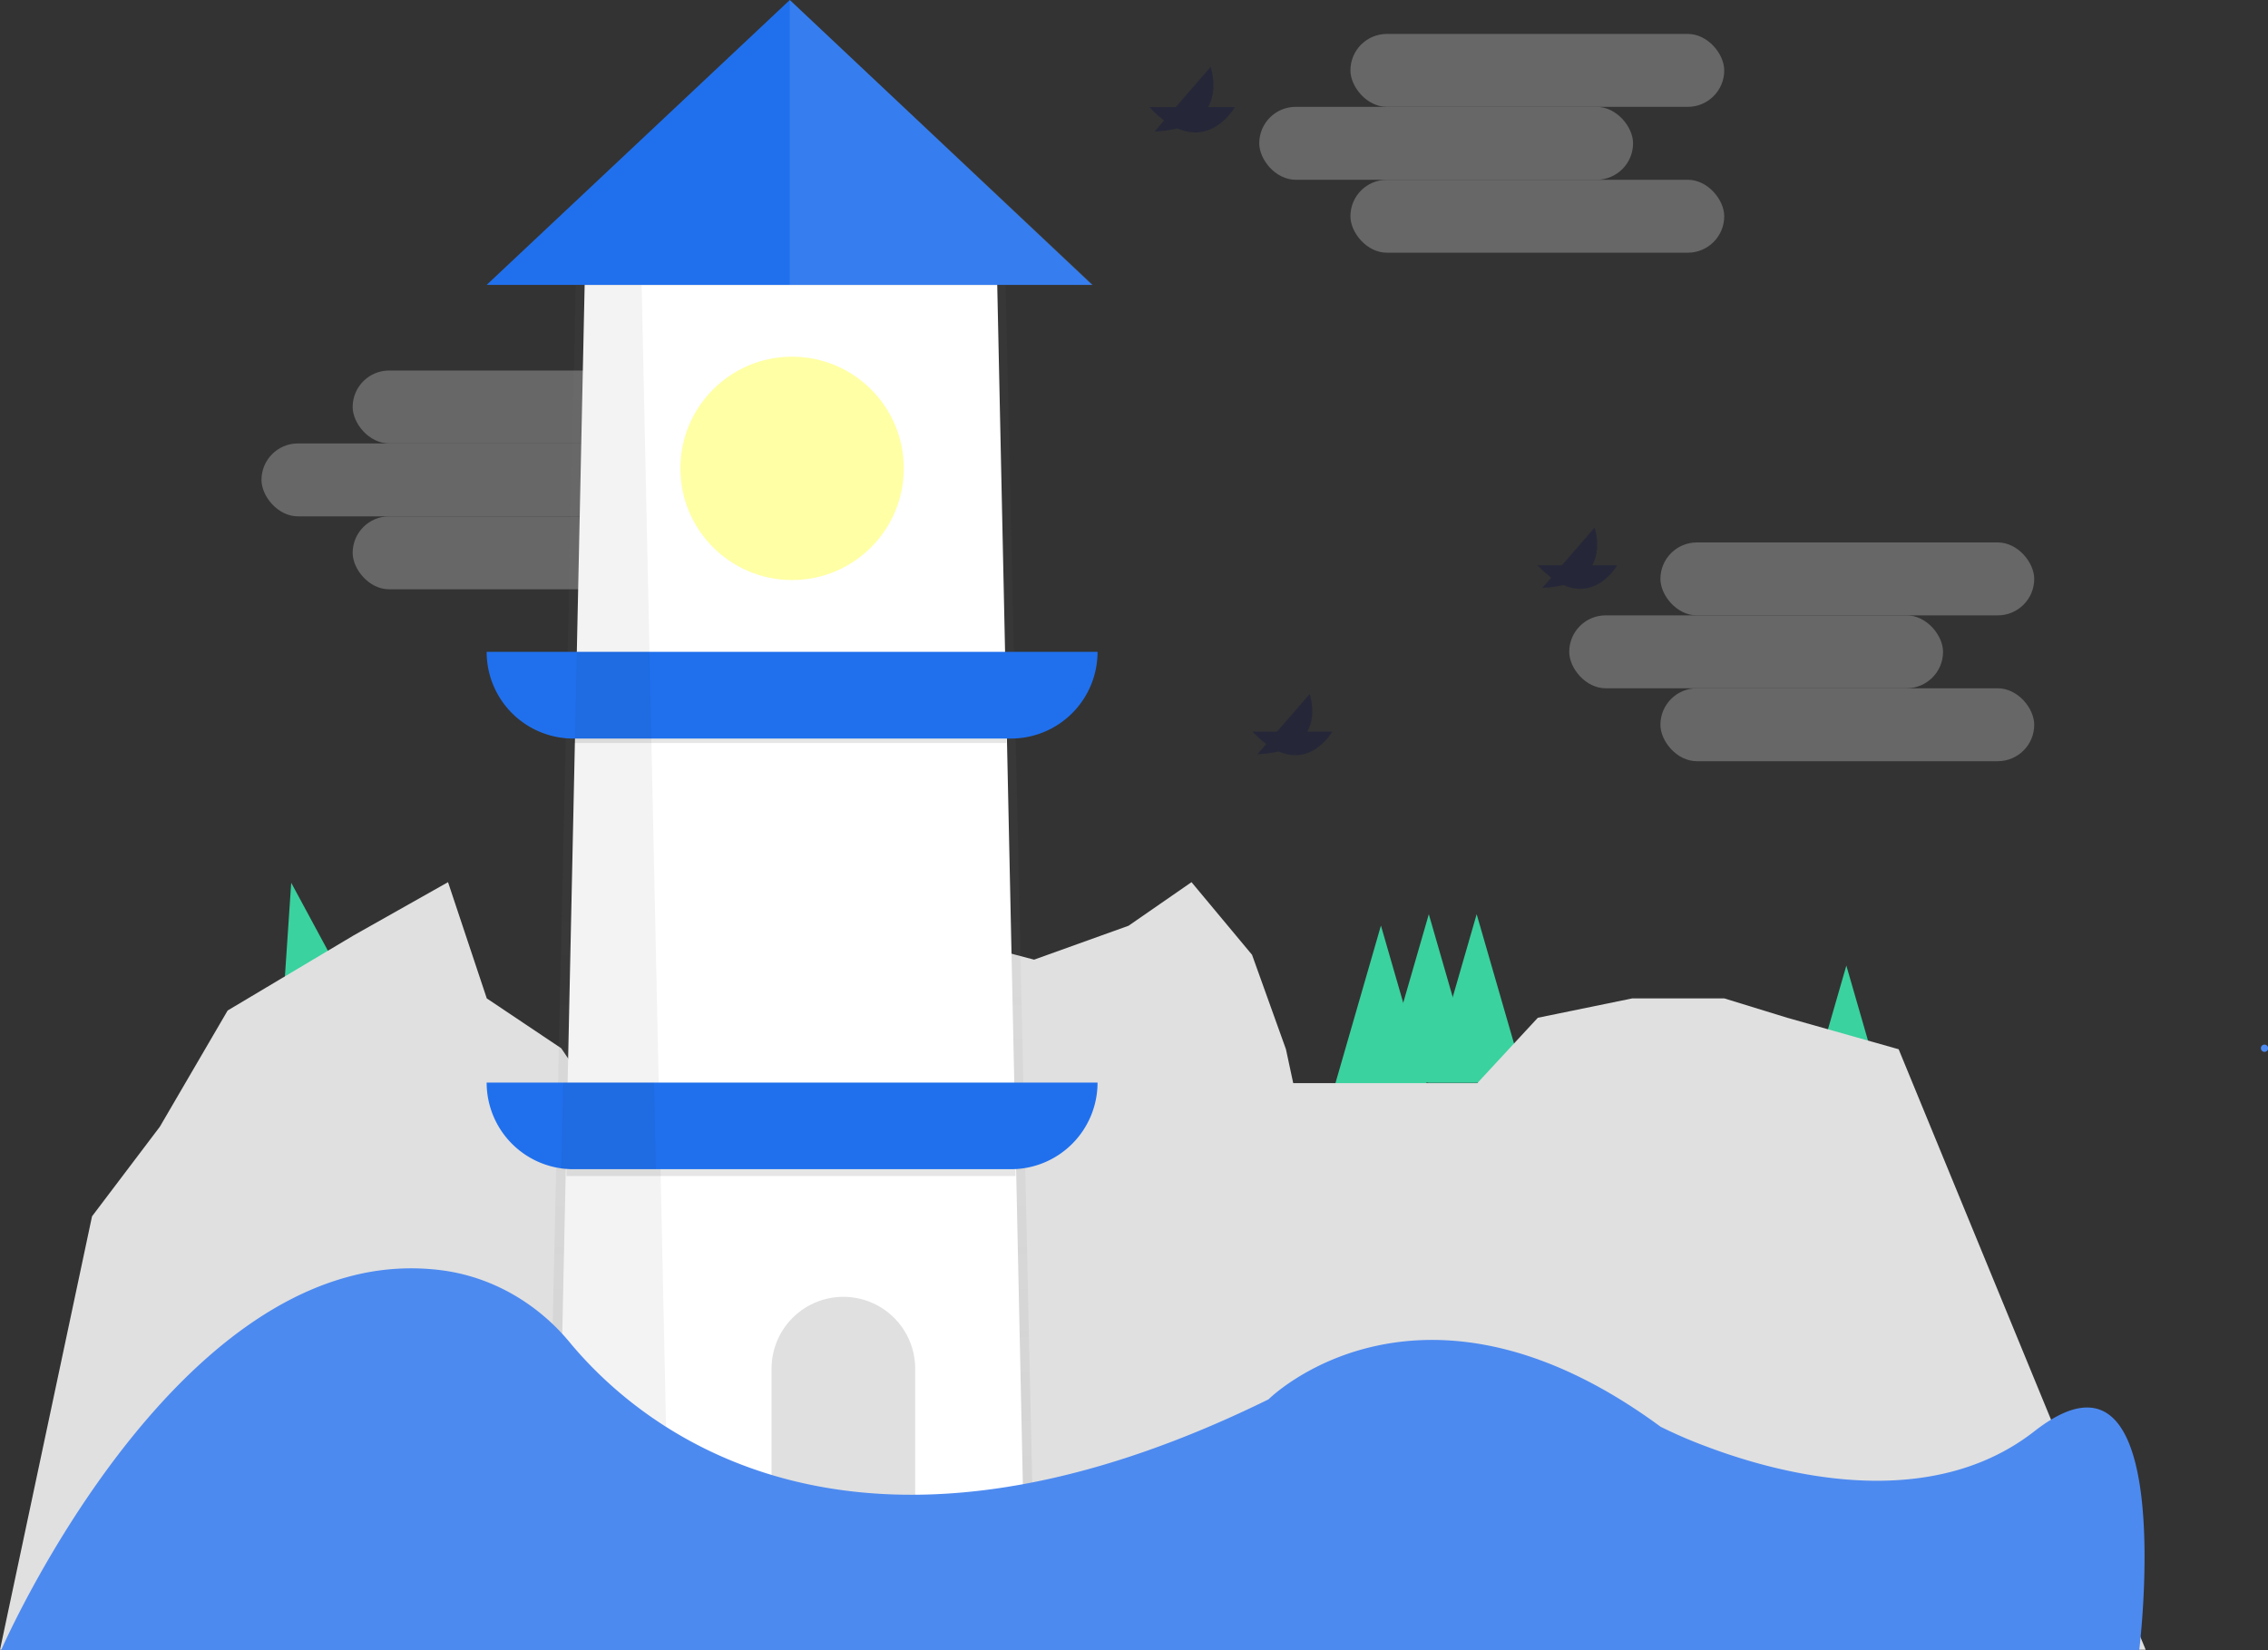 <svg id="35f1595d-0a82-4fb9-8246-8f282749adc6" data-name="Layer 1" xmlns="http://www.w3.org/2000/svg" xmlns:xlink="http://www.w3.org/1999/xlink" width="936.51" height="681.45" viewBox="0 0 936.51 681.45"><rect x="0" y="0" width="936.51" height="681.45" fill="#333333" stroke="none"/><defs><linearGradient id="6fc614c0-1bef-4212-b447-7bbfe223b3ac" x1="326.5" y1="646.62" x2="326.5" y2="117.65" gradientUnits="userSpaceOnUse"><stop offset="0" stop-color="gray" stop-opacity="0.25"/><stop offset="0.54" stop-color="gray" stop-opacity="0.12"/><stop offset="1" stop-color="gray" stop-opacity="0.1"/></linearGradient></defs><title>Lighthouse2</title><polygon points="570.22 382.24 580.26 417.01 590.3 451.79 570.22 451.79 550.14 451.79 560.18 417.01 570.22 382.24" fill="#3ad29f"/><polygon points="589.99 377.54 600.02 412.31 610.06 447.08 589.99 447.08 569.91 447.08 579.95 412.31 589.99 377.54" fill="#3ad29f"/><polygon points="609.75 377.54 619.79 412.31 629.83 447.08 609.75 447.08 589.67 447.08 599.71 412.31 609.75 377.54" fill="#3ad29f"/><polygon points="762.4 398.76 772.44 433.54 782.48 468.31 762.4 468.31 742.32 468.31 752.36 433.54 762.4 398.76" fill="#3ad29f"/><polygon points="120.25 364.56 137.44 396.41 154.63 428.26 135.02 432.52 115.4 436.78 117.82 400.67 120.25 364.56" fill="#3ad29f"/><polygon points="0 681.31 38 502.31 66 465.31 94 417.31 146 386.31 185 364.31 201 412.31 231.74 432.9 251 461.31 281 451.31 319 420.31 348 412.31 389 386.31 427 396.31 466 382.31 492 364.31 517 394.31 531 433.31 534 447.31 570 447.31 610 447.31 635 420.31 674 412.31 712 412.31 738 420.31 784 433.31 886 681.31 0 681.31" fill="#e0e0e0"/><g opacity="0.3"><rect x="145.62" y="153.01" width="154.36" height="30.12" rx="15.06" ry="15.06" fill="#e0e0e0"/><rect x="107.97" y="183.12" width="154.36" height="30.12" rx="15.06" ry="15.06" fill="#e0e0e0"/><rect x="145.62" y="213.24" width="154.36" height="30.12" rx="15.06" ry="15.06" fill="#e0e0e0"/></g><g opacity="0.5"><polygon points="427 646.62 226 646.62 237.77 117.65 415.23 117.65 427 646.62" fill="url(#6fc614c0-1bef-4212-b447-7bbfe223b3ac)"/></g><polygon points="423.08 646.62 230.13 646.62 241.42 117.65 411.78 117.65 423.08 646.62" fill="#fff"/><g opacity="0.05"><polygon points="276.25 646.62 230.13 646.62 241.42 117.65 264.95 117.65 276.25 646.62"/></g><path d="M200.95,447.08H453.2a0,0,0,0,1,0,0v0a35.77,35.77,0,0,1-35.77,35.77H236.72a35.77,35.77,0,0,1-35.77-35.77v0a0,0,0,0,1,0,0Z" fill="#2070ed"/><path d="M200.95,269.19H453.2a0,0,0,0,1,0,0v0A35.77,35.77,0,0,1,417.43,305H236.72a35.77,35.77,0,0,1-35.77-35.77v0A0,0,0,0,1,200.95,269.19Z" fill="#2070ed"/><circle cx="327.07" cy="193.42" r="46.12" fill="#ffffa5"/><polygon points="200.95 117.65 326.13 0 451 117.65 200.95 117.65" fill="#2070ed"/><polygon points="451.31 117.65 326.13 0 326.13 117.65 451.31 117.65" fill="#fff" opacity="0.1"/><rect x="233.89" y="482.85" width="185.42" height="2.82" opacity="0.1"/><rect x="236.72" y="304.96" width="178.83" height="1.88" opacity="0.1"/><path d="M534.9,773.31H475.6V691.9a29.65,29.65,0,0,1,29.65-29.65h0A29.65,29.65,0,0,1,534.9,691.9Z" transform="translate(-157 -126.69)" fill="#e0e0e0"/><path d="M1040.34,808.14H157.47s57-131,143.4-154.18a98.37,98.37,0,0,1,38.27-2.71C360,653.9,378.82,664.83,392.21,681c28.31,34.24,115.06,108.85,288.58,23.59,0,0,62.12-62.12,161.89,11.29a192.43,192.43,0,0,0,19,8.2c30.61,11.57,91.84,27.69,135.37-6.32C1057.28,670.72,1040.34,808.14,1040.34,808.14Z" transform="translate(-157 -126.69)" fill="#4d8af0"/><g opacity="0.3"><rect x="557.62" y="14.01" width="154.36" height="30.12" rx="15.06" ry="15.06" fill="#e0e0e0"/><rect x="519.97" y="44.12" width="154.36" height="30.12" rx="15.06" ry="15.06" fill="#e0e0e0"/><rect x="557.62" y="74.24" width="154.36" height="30.12" rx="15.06" ry="15.06" fill="#e0e0e0"/></g><g opacity="0.3"><rect x="685.62" y="224.01" width="154.36" height="30.12" rx="15.06" ry="15.06" fill="#e0e0e0"/><rect x="647.97" y="254.12" width="154.36" height="30.12" rx="15.06" ry="15.06" fill="#e0e0e0"/><rect x="685.62" y="284.24" width="154.36" height="30.12" rx="15.06" ry="15.06" fill="#e0e0e0"/></g><g opacity="0.3"><path d="M791.85,360.11H824.8S812.38,382.07,791.85,360.11Z" transform="translate(-157 -126.69)" fill="#030b44"/><path d="M793.84,369.46l21.6-24.88S823.88,368.35,793.84,369.46Z" transform="translate(-157 -126.69)" fill="#030b44"/></g><g opacity="0.3"><path d="M674.2,428.82h32.94S694.73,450.78,674.2,428.82Z" transform="translate(-157 -126.69)" fill="#030b44"/><path d="M676.19,438.17l21.6-24.88S706.23,437.06,676.19,438.17Z" transform="translate(-157 -126.69)" fill="#030b44"/></g><g opacity="0.3"><path d="M631.59,170.93h35.34S653.61,194.49,631.59,170.93Z" transform="translate(-157 -126.69)" fill="#030b44"/><path d="M633.72,181l23.17-26.69S665.95,179.77,633.72,181Z" transform="translate(-157 -126.69)" fill="#030b44"/></g><g opacity="0.05"><path d="M388.74,609.4c1,.09,2,.14,3.09.14h36l-.76-35.77H389.5Z" transform="translate(-157 -126.69)"/></g><g opacity="0.05"><polygon points="268.19 269.19 238.19 269.19 237.42 304.96 268.95 304.96 268.19 269.19"/></g><path d="M1092.07,561.08a1.5,1.5,0,0,0,0-3,1.5,1.5,0,0,0,0,3Z" transform="translate(-157 -126.69)" fill="#4d8af0"/></svg>